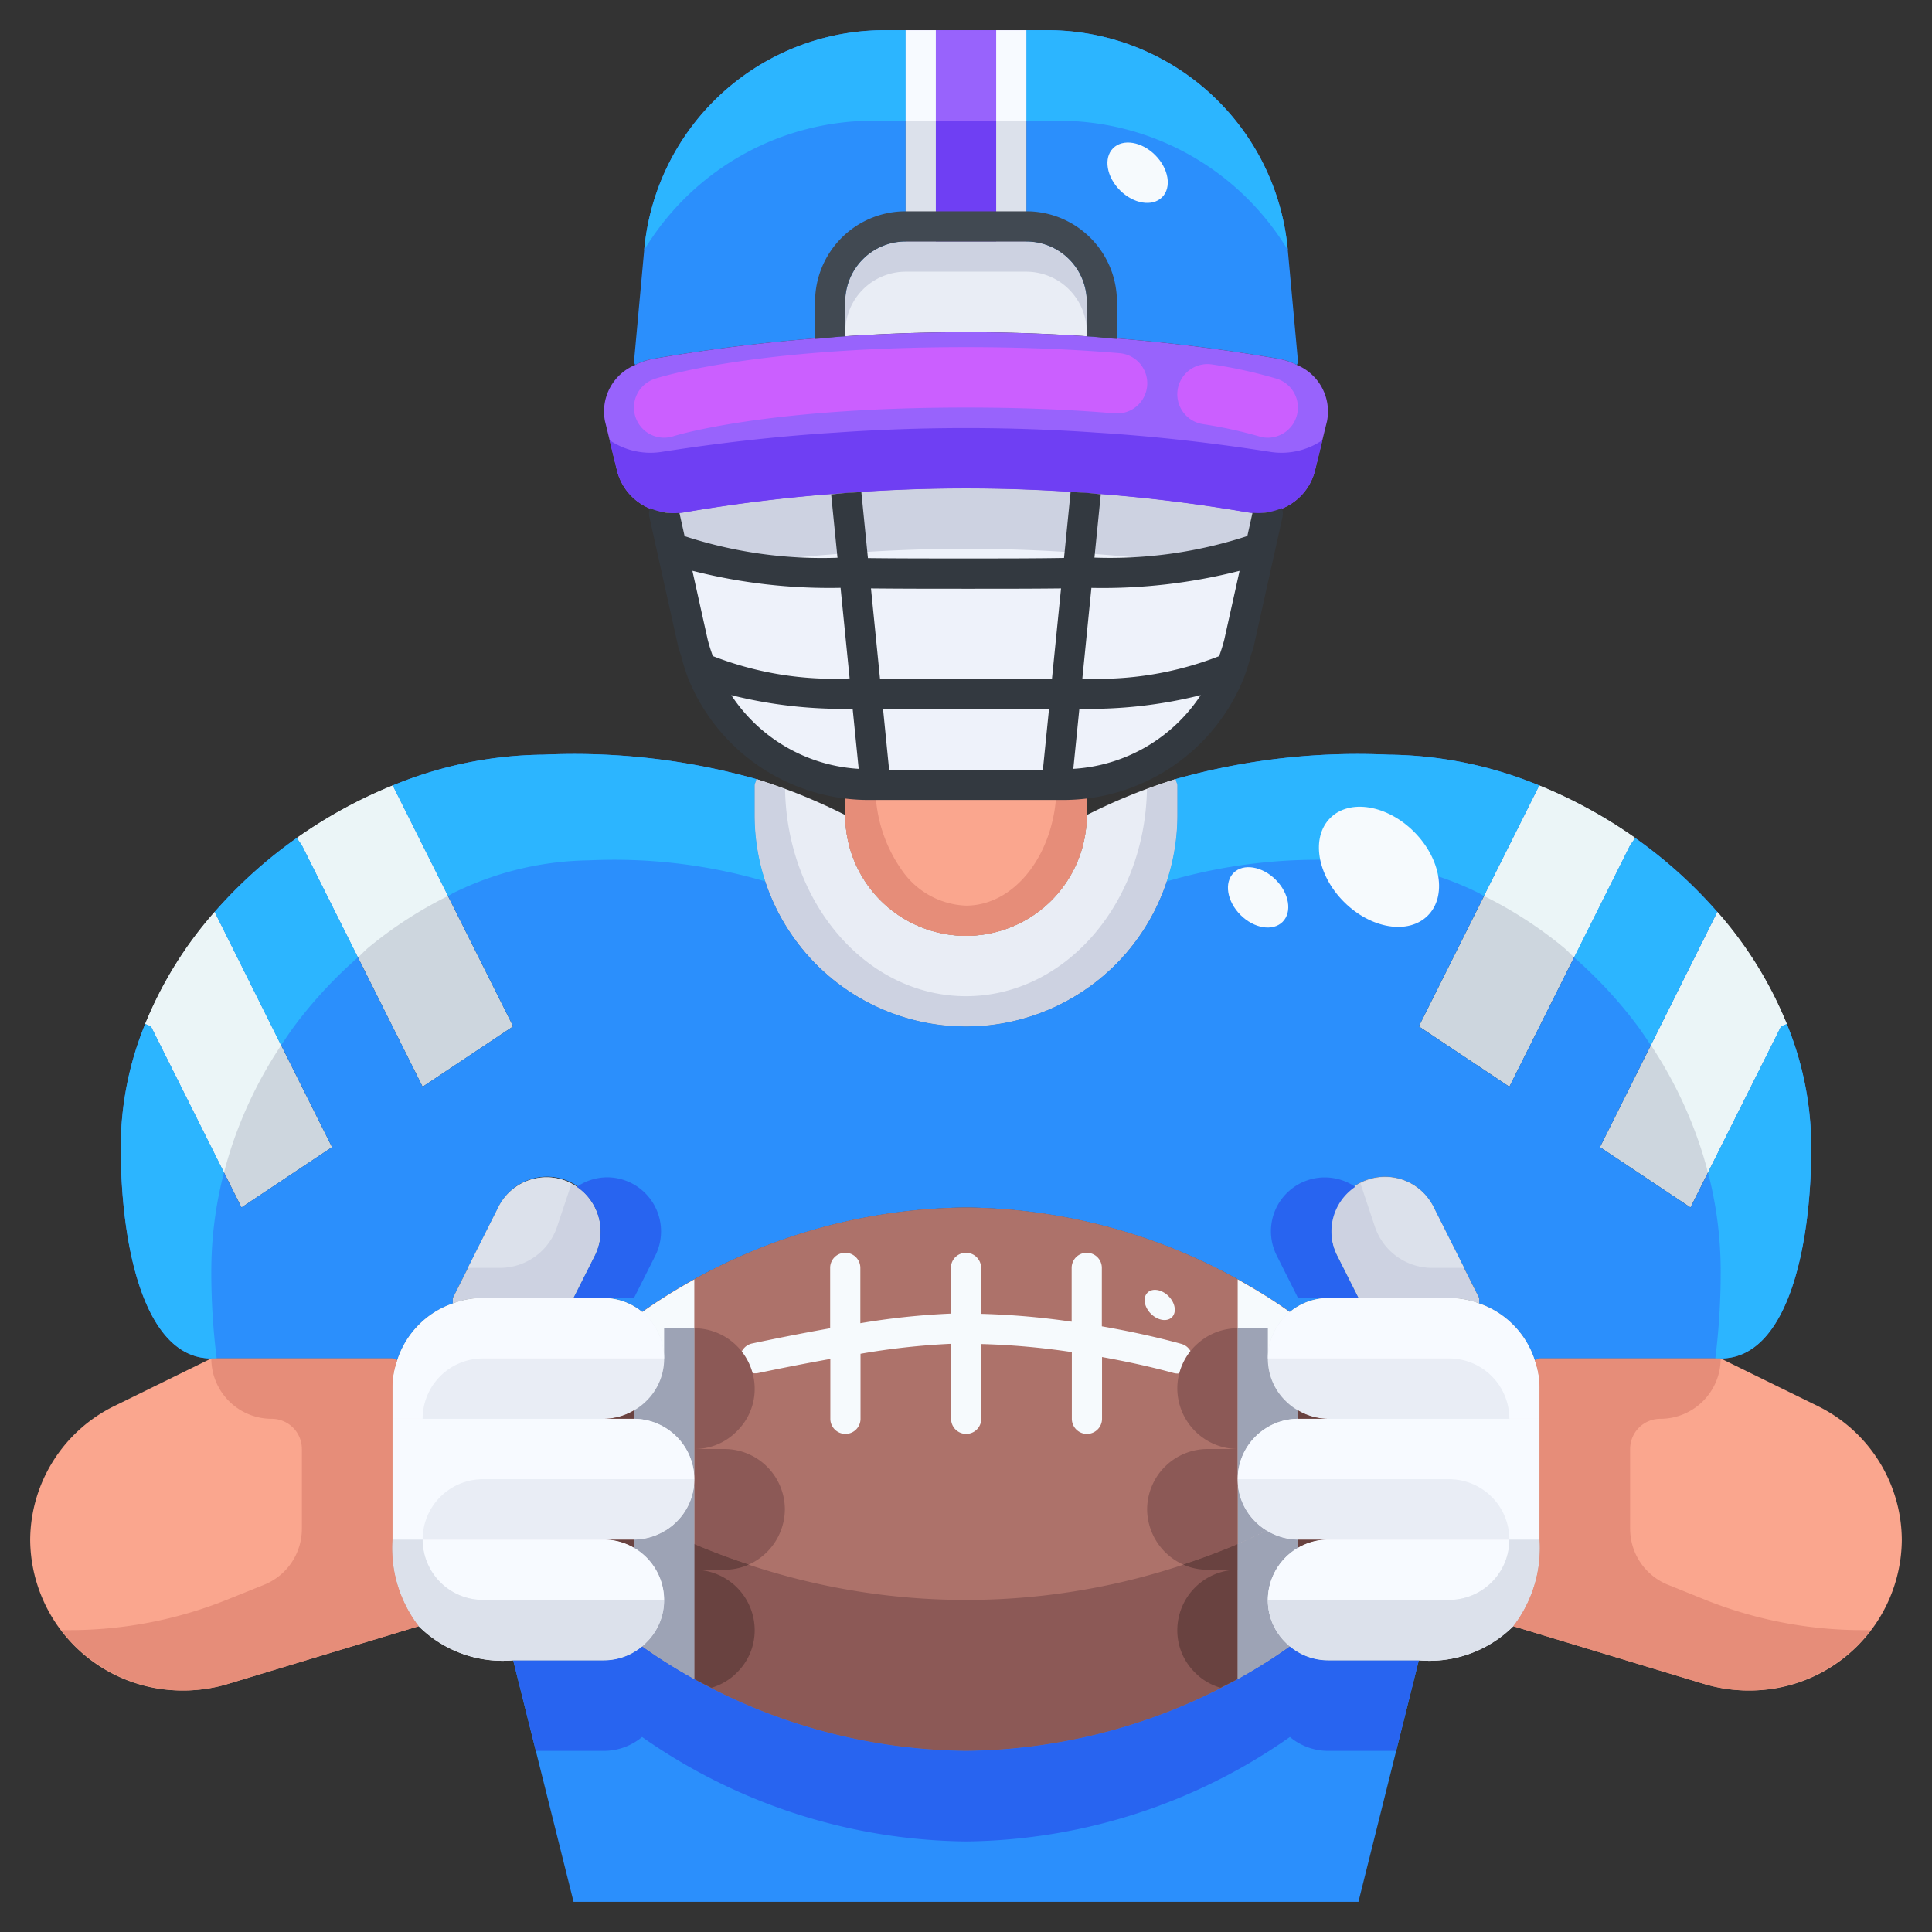 <svg id="_01-american_football" height="512" viewBox="0 0 64 64" width="512" xmlns="http://www.w3.org/2000/svg" data-name="01-american football"><rect x="0" y="0" width="64" height="64" fill="#333333" stroke="none"/><path d="m41.99 16.97a1.941 1.941 0 0 1 -.68 0 53.274 53.274 0 0 0 -5.34-.64 52.611 52.611 0 0 0 -7.94 0 53.274 53.274 0 0 0 -5.34.64 1.941 1.941 0 0 1 -.68 0l-.01.03.25 1.12.71 3.18a5.286 5.286 0 0 0 .24.8 5.972 5.972 0 0 0 4.81 3.84 5.287 5.287 0 0 0 .8.06h6.38a5.287 5.287 0 0 0 .8-.06 5.972 5.972 0 0 0 4.81-3.84 5.286 5.286 0 0 0 .24-.8l.71-3.18.25-1.12z" fill="#eef2fa"/><path d="m42 45a2.015 2.015 0 0 0 2 2h-1a2.006 2.006 0 0 0 -2 2 2.015 2.015 0 0 0 2 2h1a2.006 2.006 0 0 0 -2 2 1.955 1.955 0 0 0 .59 1.41 1.661 1.661 0 0 0 .14.13 19 19 0 0 1 -10.73 3.46 19 19 0 0 1 -10.73-3.46 1.661 1.661 0 0 0 .14-.13 1.955 1.955 0 0 0 .59-1.41 2.006 2.006 0 0 0 -2-2h1a2.015 2.015 0 0 0 2-2 2.006 2.006 0 0 0 -2-2h-1a2.015 2.015 0 0 0 2-2 1.981 1.981 0 0 0 -.73-1.54 19 19 0 0 1 10.73-3.46 19 19 0 0 1 10.73 3.46 1.981 1.981 0 0 0 -.73 1.54z" fill="#ad726a"/><path d="m39 26v1a7 7 0 0 1 -14 0v-1l.06-.19a18.888 18.888 0 0 1 2.94 1.19 4 4 0 0 0 8 0 18.888 18.888 0 0 1 2.94-1.19z" fill="#e9edf5"/><path d="m35.19 26a5.287 5.287 0 0 0 .8-.06l.01.06v1a4 4 0 1 1 -8 0v-1l.01-.06a5.287 5.287 0 0 0 .8.06z" fill="#faa68e"/><path d="m34 8a2.006 2.006 0 0 1 2 2v1.14a59.327 59.327 0 0 0 -8 0v-1.14a2.006 2.006 0 0 1 2-2z" fill="#e9edf5"/><path d="m30 1h4v7h-4z" fill="#6f3ff3"/><path d="m21 12 .34-3.72a8 8 0 0 1 7.97-7.28h.69v7a2.006 2.006 0 0 0 -2 2v1.14a58.237 58.237 0 0 0 -6.32.74 2.189 2.189 0 0 0 -.64.21z" fill="#2b8ffc"/><path d="m42.32 11.88a58.237 58.237 0 0 0 -6.32-.74v-1.14a2.006 2.006 0 0 0 -2-2v-7h.69a8 8 0 0 1 7.97 7.28l.34 3.72-.04.09a2.189 2.189 0 0 0 -.64-.21z" fill="#2b8ffc"/><path d="m36 11.14a58.237 58.237 0 0 1 6.32.74 2.189 2.189 0 0 1 .64.21 1.668 1.668 0 0 1 1 1.86c-.14.56-.27 1.12-.41 1.68a1.846 1.846 0 0 1 -1.56 1.34 1.941 1.941 0 0 1 -.68 0 53.274 53.274 0 0 0 -5.34-.64 52.611 52.611 0 0 0 -7.94 0 53.274 53.274 0 0 0 -5.34.64 1.941 1.941 0 0 1 -.68 0 1.846 1.846 0 0 1 -1.56-1.34c-.14-.56-.27-1.12-.41-1.68a1.668 1.668 0 0 1 1-1.86 2.189 2.189 0 0 1 .64-.21 58.237 58.237 0 0 1 6.32-.74 59.327 59.327 0 0 1 8 0z" fill="#9863fc"/><path d="m7.11 30.21 3.89 7.79-3 2-3-6-.19-.08a13 13 0 0 1 2.3-3.71z" fill="#cdd6de"/><path d="m13.01 26.02 3.99 7.98-3 2-4-8-.17-.24a15.869 15.869 0 0 1 3.18-1.74z" fill="#cdd6de"/><path d="m54.17 27.76-.17.24-4 8-3-2 3.99-7.98a15.869 15.869 0 0 1 3.18 1.74z" fill="#cdd6de"/><path d="m59.19 33.92-.19.08-3 6-3-2 3.89-7.79a13 13 0 0 1 2.3 3.71z" fill="#cdd6de"/><path d="m47 55-2 8h-26l-2-8h3a1.978 1.978 0 0 0 1.27-.46 19 19 0 0 0 10.73 3.46 19 19 0 0 0 10.73-3.46 1.978 1.978 0 0 0 1.27.46z" fill="#2b8ffc"/><path d="m45 43h-1a1.978 1.978 0 0 0 -1.27.46 19 19 0 0 0 -10.73-3.46 19 19 0 0 0 -10.73 3.46 1.978 1.978 0 0 0 -1.27-.46h-1l.71-1.41a1.789 1.789 0 1 0 -3.2-1.6l-1.51 3.01v.18a2.943 2.943 0 0 0 -1.84 1.88l-.16-.06h-6c-2.21 0-3-3.68-3-7a10.8 10.8 0 0 1 .81-4.08l.19.08 3 6 3-2-3.89-7.79a15.464 15.464 0 0 1 2.72-2.45l.17.24 4 8 3-2-3.99-7.98a13.368 13.368 0 0 1 4.99-1.02 22.258 22.258 0 0 1 7.06.81l-.06.19v1a7 7 0 0 0 14 0v-1l-.06-.19a22.258 22.258 0 0 1 7.06-.81 13.368 13.368 0 0 1 4.99 1.02l-3.99 7.98 3 2 4-8 .17-.24a15.464 15.464 0 0 1 2.72 2.45l-3.89 7.79 3 2 3-6 .19-.08a10.8 10.8 0 0 1 .81 4.08c0 3.32-.79 7-3 7h-6l-.16.06a2.943 2.943 0 0 0 -1.84-1.88v-.18l-1.51-3.01a1.789 1.789 0 1 0 -3.2 1.6z" fill="#2b8ffc"/><path d="m18.11 39a1.791 1.791 0 0 1 1.6 2.59l-.71 1.41h-3a2.772 2.772 0 0 0 -1 .18v-.18l1.51-3.01a1.777 1.777 0 0 1 1.6-.99z" fill="#cdd2e1"/><path d="m49 43v.18a2.772 2.772 0 0 0 -1-.18h-3l-.71-1.41a1.789 1.789 0 1 1 3.2-1.6z" fill="#cdd2e1"/><path d="m13 46v5a4.251 4.251 0 0 0 .87 2.87l-6.31 1.91a5.189 5.189 0 0 1 -1.5.22 5.029 5.029 0 0 1 -5.06-4.98 4.968 4.968 0 0 1 2.8-4.45l3.2-1.57h6l.16.06a2.653 2.653 0 0 0 -.16.94z" fill="#faa68e"/><path d="m60.2 46.57a4.968 4.968 0 0 1 2.8 4.45 5.029 5.029 0 0 1 -5.06 4.98 5.189 5.189 0 0 1 -1.5-.22l-6.31-1.91a4.251 4.251 0 0 0 .87-2.87v-5a2.653 2.653 0 0 0 -.16-.94l.16-.06h6z" fill="#faa68e"/><path d="m22 43v12l-.01.02c-3.06-1.94-4.99-4.41-4.99-6.02s1.93-4.08 4.99-6.02z" fill="#ad726a"/><path d="m42 55v-12l.01-.02c3.06 1.94 4.99 4.41 4.99 6.02s-1.93 4.08-4.99 6.02z" fill="#ad726a"/><path d="m42 43v12l.01.02a18.885 18.885 0 0 1 -10.01 2.98 18.885 18.885 0 0 1 -10.01-2.98l.01-.02v-12l-.01-.02a18.885 18.885 0 0 1 10.01-2.98 18.885 18.885 0 0 1 10.01 2.98z" fill="#ad726a"/><path d="m42.01 42.98c-.324-.206-.662-.4-1.01-.6v13.239q.523-.288 1.01-.6c.346-.22.674-.448.99-.679v-10.681c-.316-.231-.644-.459-.99-.679z" fill="#f6fafd"/><path d="m21 43.659v10.682c.316.231.644.459.99.679q.486.31 1.01.6v-13.238c-.348.193-.686.392-1.01.6-.346.218-.674.446-.99.677z" fill="#f6fafd"/><path d="m39.133 44.518c-.828-.229-1.716-.42-2.633-.582v-1.936a.5.5 0 0 0 -1 0v1.783a25.3 25.3 0 0 0 -3-.26v-1.523a.5.5 0 0 0 -1 0v1.515a24.119 24.119 0 0 0 -3 .318v-1.833a.5.5 0 0 0 -1 0v2c-.924.164-1.817.342-2.6.508a.5.5 0 0 0 .206.978c.725-.153 1.547-.316 2.4-.469v1.983a.5.5 0 0 0 1 0v-2.154a23.93 23.93 0 0 1 3-.331v2.485a.5.5 0 0 0 1 0v-2.477a24.466 24.466 0 0 1 3 .267v2.21a.5.5 0 0 0 1 0v-2.046c.822.15 1.622.322 2.367.528a.513.513 0 0 0 .127.018.5.5 0 0 0 .133-.982z" fill="#f6fafd"/><path d="m42.01 50.682a22.772 22.772 0 0 1 -20.02 0 12.19 12.19 0 0 1 -4.45-3.37 3.687 3.687 0 0 0 -.54 1.688c0 1.61 1.93 4.08 4.99 6.02a18.885 18.885 0 0 0 10.01 2.98 18.885 18.885 0 0 0 10.01-2.98c3.06-1.94 4.99-4.41 4.99-6.02a3.687 3.687 0 0 0 -.54-1.688 12.19 12.19 0 0 1 -4.45 3.37z" fill="#8c5956"/><path d="m41 51.148v4.471q.523-.288 1.01-.6c.346-.22.674-.448.99-.679v-4.186c-.316.18-.644.357-.99.528q-.486.242-1.01.466z" fill="#afb4c8"/><path d="m21 50.154v4.187c.316.231.644.459.99.679q.486.31 1.01.6v-4.472q-.523-.225-1.01-.466c-.346-.171-.674-.348-.99-.528z" fill="#afb4c8"/><path d="m13 51v-5a2.653 2.653 0 0 1 .16-.94 2.943 2.943 0 0 1 1.84-1.88 2.772 2.772 0 0 1 1-.18h4a2.01 2.01 0 0 1 2 2 2.015 2.015 0 0 1 -2 2h1a2.006 2.006 0 0 1 2 2 2.015 2.015 0 0 1 -2 2h-1a2.006 2.006 0 0 1 2 2 1.955 1.955 0 0 1 -.59 1.41 1.661 1.661 0 0 1 -.14.13 1.978 1.978 0 0 1 -1.27.46h-3a3.939 3.939 0 0 1 -3.13-1.13 4.251 4.251 0 0 1 -.87-2.87z" fill="#e9edf5"/><path d="m42.73 43.46a1.978 1.978 0 0 1 1.27-.46h4a2.772 2.772 0 0 1 1 .18 2.943 2.943 0 0 1 1.84 1.88 2.653 2.653 0 0 1 .16.94v5a4.251 4.251 0 0 1 -.87 2.87 3.939 3.939 0 0 1 -3.13 1.13h-3a1.978 1.978 0 0 1 -1.27-.46 1.661 1.661 0 0 1 -.14-.13 1.955 1.955 0 0 1 -.59-1.41 2.006 2.006 0 0 1 2-2h-1a2.015 2.015 0 0 1 -2-2 2.006 2.006 0 0 1 2-2h1a2.015 2.015 0 0 1 -2-2 1.981 1.981 0 0 1 .73-1.54z" fill="#e9edf5"/><path d="m28.03 18.33a52.611 52.611 0 0 1 7.94 0 53.274 53.274 0 0 1 5.34.64 2.042 2.042 0 0 0 .245.021l.2-.871.245-1.12-.01-.03a1.941 1.941 0 0 1 -.68 0 53.274 53.274 0 0 0 -5.34-.64 52.611 52.611 0 0 0 -7.94 0 53.274 53.274 0 0 0 -5.34.64 1.941 1.941 0 0 1 -.68 0l-.01.03.25 1.12.2.871a2.042 2.042 0 0 0 .245-.021 53.274 53.274 0 0 1 5.335-.64z" fill="#cdd2e1"/><path d="m35.99 25.94a5.287 5.287 0 0 1 -.8.06h-.19c0 2.21-1.343 4-3 4a2.7 2.7 0 0 1 -2.122-1.17 4.786 4.786 0 0 1 -.878-2.83h-.19a5.287 5.287 0 0 1 -.8-.06l-.01.06v1a4 4 0 0 0 8 0v-1z" fill="#e68d79"/><path d="m42.085 14.97c-1.918-.3-3.846-.52-5.785-.64a61.708 61.708 0 0 0 -8.6 0c-1.939.12-3.867.34-5.785.64a2.4 2.4 0 0 1 -1.721-.389c.085.35.169.7.256 1.049a1.846 1.846 0 0 0 1.56 1.34 1.941 1.941 0 0 0 .68 0 53.274 53.274 0 0 1 5.34-.64 52.611 52.611 0 0 1 7.94 0 53.274 53.274 0 0 1 5.34.64 1.941 1.941 0 0 0 .68 0 1.846 1.846 0 0 0 1.56-1.34c.087-.35.171-.7.256-1.049a2.4 2.4 0 0 1 -1.721.389z" fill="#6f3ff3"/><path d="m7.42 38.841c.089-.34.189-.674.3-1a14.072 14.072 0 0 1 1.592-3.213l-2.202-4.418a13 13 0 0 0 -2.3 3.71l.19.08z" fill="#ebf5f7"/><path d="m11.858 31.715c.118-.105.226-.225.347-.326a13.766 13.766 0 0 1 2.636-1.708l-1.831-3.661a15.869 15.869 0 0 0 -3.18 1.74l.17.24z" fill="#ebf5f7"/><path d="m51.8 31.389c.121.1.229.221.347.326l1.853-3.715.17-.24a15.869 15.869 0 0 0 -3.18-1.74l-1.831 3.661a13.766 13.766 0 0 1 2.641 1.708z" fill="#ebf5f7"/><path d="m56.277 37.838c.114.329.214.663.3 1l2.423-4.838.19-.08a13 13 0 0 0 -2.3-3.71l-2.2 4.415a14.072 14.072 0 0 1 1.587 3.213z" fill="#ebf5f7"/><g fill="#2cb5ff"><path d="m48.955 29.568c.07.033.135.079.2.113l1.835-3.661a13.368 13.368 0 0 0 -4.99-1.02 22.258 22.258 0 0 0 -7.06.81l.06.19v1a7 7 0 0 1 -.358 2.2 17.819 17.819 0 0 1 5.858-.7 10.437 10.437 0 0 1 4.455 1.068z"/><path d="m52.142 31.715a14.727 14.727 0 0 1 2.081 2.239c.162.217.312.444.462.671l2.2-4.415a15.464 15.464 0 0 0 -2.72-2.45l-.165.24z"/><path d="m15.045 29.568a10.437 10.437 0 0 1 4.455-1.068 17.819 17.819 0 0 1 5.858.7 7 7 0 0 1 -.358-2.2v-1l.06-.19a22.258 22.258 0 0 0 -7.06-.81 13.368 13.368 0 0 0 -4.99 1.02l1.831 3.661c.069-.034.134-.081.204-.113z"/><path d="m59.19 33.92-.19.08-2.42 4.841a12.941 12.941 0 0 1 .42 3.268 22.8 22.8 0 0 1 -.178 2.891h.178c2.21 0 3-3.68 3-7a10.8 10.8 0 0 0 -.81-4.08z"/><path d="m7.42 38.841-2.42-4.841-.19-.08a10.8 10.8 0 0 0 -.81 4.08c0 3.32.79 7 3 7h.178a22.8 22.8 0 0 1 -.178-2.891 12.941 12.941 0 0 1 .42-3.268z"/><path d="m9.777 33.954a14.727 14.727 0 0 1 2.081-2.239l-1.858-3.715-.17-.24a15.464 15.464 0 0 0 -2.72 2.45l2.2 4.415c.155-.225.305-.454.467-.671z"/></g><path d="m44.893 39.316a1.783 1.783 0 0 0 -2.6 2.274l.707 1.41h2l-.71-1.41a1.787 1.787 0 0 1 .603-2.274z" fill="#2864f0"/><path d="m20.11 39a1.783 1.783 0 0 0 -1 .316 1.787 1.787 0 0 1 .6 2.274l-.71 1.41h2l.71-1.41a1.791 1.791 0 0 0 -1.6-2.59z" fill="#2864f0"/><path d="m44 55a1.978 1.978 0 0 1 -1.27-.46 19 19 0 0 1 -10.73 3.46 19 19 0 0 1 -10.73-3.46 1.978 1.978 0 0 1 -1.27.46h-3l.75 3h2.25a1.978 1.978 0 0 0 1.27-.46 19 19 0 0 0 10.73 3.46 19 19 0 0 0 10.73-3.46 1.978 1.978 0 0 0 1.27.46h2.25l.75-3z" fill="#2864f0"/><path d="m20 47h1v-.279a1.959 1.959 0 0 1 -1 .279z" fill="#694240"/><path d="m20 51a1.975 1.975 0 0 1 1 .279v-.279z" fill="#694240"/><path d="m24.41 47.41a1.955 1.955 0 0 0 .59-1.41 2.01 2.01 0 0 0 -2-2v4a1.955 1.955 0 0 0 1.41-.59z" fill="#8c5956"/><path d="m26 50a2.006 2.006 0 0 0 -2-2h-1v3.148c.57.246 1.179.469 1.809.678a2.023 2.023 0 0 0 1.191-1.826z" fill="#8c5956"/><path d="m22 44v1a1.955 1.955 0 0 1 -.59 1.41 1.911 1.911 0 0 1 -.41.311v.279a1.975 1.975 0 0 1 1 .279 2 2 0 0 1 1 1.721v-5z" fill="#9da3b5"/><path d="m23 51.148v.852h1a1.974 1.974 0 0 0 .809-.174c-.63-.209-1.239-.432-1.809-.678z" fill="#694240"/><path d="m23.567 55.91a2 2 0 0 0 .7-.37 1.661 1.661 0 0 0 .14-.13 1.955 1.955 0 0 0 .593-1.41 2.006 2.006 0 0 0 -2-2v3.619c.183.102.378.195.567.291z" fill="#694240"/><path d="m22.41 50.41a1.939 1.939 0 0 1 -.376.293l-.034.018a1.959 1.959 0 0 1 -1 .279v.279a2 2 0 0 1 1 1.721 1.955 1.955 0 0 1 -.59 1.41c-.047.047-.086.084-.131.122.233.164.462.33.711.488q.486.309 1.01.6v-6.62a1.955 1.955 0 0 1 -.59 1.41z" fill="#9da3b5"/><path d="m44 47a1.959 1.959 0 0 1 -1-.279v.279z" fill="#694240"/><path d="m44 51h-1v.279a1.975 1.975 0 0 1 1-.279z" fill="#694240"/><path d="m41.59 50.41a1.955 1.955 0 0 1 -.59-1.41v2.148q.5-.215.966-.445a1.939 1.939 0 0 1 -.376-.293z" fill="#9da3b5"/><path d="m41 49v-1h-1a2.006 2.006 0 0 0 -2 2 2.023 2.023 0 0 0 1.191 1.826c.63-.209 1.239-.432 1.809-.678z" fill="#8c5956"/><path d="m39.73 44.46a1.981 1.981 0 0 0 -.73 1.54 2.015 2.015 0 0 0 2 2v-4a1.978 1.978 0 0 0 -1.27.46z" fill="#8c5956"/><path d="m42.59 46.41a1.955 1.955 0 0 1 -.59-1.41v-1h-1v5a2 2 0 0 1 1-1.721 1.975 1.975 0 0 1 1-.279v-.279a1.911 1.911 0 0 1 -.41-.311z" fill="#9da3b5"/><path d="m39 54a1.955 1.955 0 0 0 .59 1.41 1.661 1.661 0 0 0 .14.13 2 2 0 0 0 .7.37c.189-.1.384-.189.567-.291v-3.619a2.006 2.006 0 0 0 -1.997 2z" fill="#694240"/><path d="m41 51.148c-.57.246-1.179.469-1.809.678a1.974 1.974 0 0 0 .809.174h1z" fill="#694240"/><path d="m43 51.279v-.279a1.959 1.959 0 0 1 -1-.279l-.034-.018q-.467.23-.966.445v4.471q.523-.289 1.01-.6c.249-.158.478-.324.711-.488-.045-.038-.084-.075-.131-.122a1.955 1.955 0 0 1 -.59-1.409 2 2 0 0 1 1-1.721z" fill="#9da3b5"/><path d="m42 53a1.955 1.955 0 0 0 .59 1.41c.047.047.086.084.131.122.092-.064.19-.126.279-.191v-3.062a2 2 0 0 0 -1 1.721z" fill="#e9edf5"/><path d="m50 51h-6a2.006 2.006 0 0 0 -2 2h6a2 2 0 0 0 2-2z" fill="#f7faff"/><path d="m48 49h-7a2.015 2.015 0 0 0 2 2h7a2 2 0 0 0 -2-2z" fill="#e9edf5"/><path d="m48 53h-6a1.955 1.955 0 0 0 .59 1.41 1.661 1.661 0 0 0 .14.13 1.978 1.978 0 0 0 1.27.46h3a3.939 3.939 0 0 0 3.13-1.13 4.251 4.251 0 0 0 .87-2.87h-1a2 2 0 0 1 -2 2z" fill="#dce1eb"/><path d="m50.84 45.06a2.943 2.943 0 0 0 -1.84-1.88 2.772 2.772 0 0 0 -1-.18h-4a2.01 2.01 0 0 0 -2 2h6a2 2 0 0 1 2 2h1v-1a2.653 2.653 0 0 0 -.16-.94z" fill="#f7faff"/><path d="m44 47h-1a2.006 2.006 0 0 0 -2 2h7a2 2 0 0 1 2 2h1v-4z" fill="#f7faff"/><path d="m14 51h6a2.006 2.006 0 0 1 2 2h-6a2 2 0 0 1 -2-2z" fill="#f7faff"/><path d="m16 49h7a2.015 2.015 0 0 1 -2 2h-7a2 2 0 0 1 2-2z" fill="#e9edf5"/><path d="m16 53h6a1.955 1.955 0 0 1 -.59 1.41 1.661 1.661 0 0 1 -.14.13 1.978 1.978 0 0 1 -1.27.46h-3a3.939 3.939 0 0 1 -3.13-1.13 4.251 4.251 0 0 1 -.87-2.87h1a2 2 0 0 0 2 2z" fill="#dce1eb"/><path d="m13.16 45.06a2.943 2.943 0 0 1 1.84-1.88 2.772 2.772 0 0 1 1-.18h4a2.01 2.01 0 0 1 2 2h-6a2 2 0 0 0 -2 2h-1v-1a2.653 2.653 0 0 1 .16-.94z" fill="#f7faff"/><path d="m20 47h1a2.006 2.006 0 0 1 2 2h-7a2 2 0 0 0 -2 2h-1v-4z" fill="#f7faff"/><path d="m13 46a2.653 2.653 0 0 1 .16-.94l-.16-.06h-6a2 2 0 0 0 2 2 1 1 0 0 1 1 1v2.646a2 2 0 0 1 -1.257 1.854l-1.243.5a14 14 0 0 1 -5.2 1h-.273a5.107 5.107 0 0 0 4.033 2 5.189 5.189 0 0 0 1.5-.22l6.31-1.91a4.251 4.251 0 0 1 -.87-2.87z" fill="#e68d79"/><path d="m61.7 54a14 14 0 0 1 -5.2-1l-1.24-.5a2 2 0 0 1 -1.26-1.854v-2.646a1 1 0 0 1 1-1 2 2 0 0 0 2-2h-6l-.16.06a2.653 2.653 0 0 1 .16.94v5a4.251 4.251 0 0 1 -.87 2.87l6.31 1.91a5.189 5.189 0 0 0 1.5.22 5.107 5.107 0 0 0 4.033-2z" fill="#e68d79"/><path d="m18.456 40.632.475-1.425a1.756 1.756 0 0 0 -.821-.207 1.777 1.777 0 0 0 -1.6.99l-1.01 2.01h1.056a2 2 0 0 0 1.9-1.368z" fill="#dce1eb"/><path d="m47.442 42h1.058l-1.01-2.01a1.777 1.777 0 0 0 -1.6-.99 1.756 1.756 0 0 0 -.821.207l.475 1.425a2 2 0 0 0 1.898 1.368z" fill="#dce1eb"/><path d="m38.94 25.81c-.3.093-.628.217-.946.335-.067 3.802-2.72 6.855-5.994 6.855s-5.927-3.053-5.994-6.855c-.318-.118-.641-.242-.946-.335l-.06.19v1a7 7 0 0 0 14 0v-1z" fill="#cdd2e1"/><path d="m34 8h-4a2.006 2.006 0 0 0 -2 2v1a2.006 2.006 0 0 1 2-2h4a2.006 2.006 0 0 1 2 2v-1a2.006 2.006 0 0 0 -2-2z" fill="#cdd2e1"/><path d="m30 1h1v7h-1z" fill="#dce1eb"/><path d="m33 1h1v7h-1z" fill="#dce1eb"/><path d="m30 1h4v3h-4z" fill="#9863fc"/><path d="m29.065 4h.935v-3h-.69a8 8 0 0 0 -7.97 7.28 8.859 8.859 0 0 1 7.725-4.28z" fill="#2cb5ff"/><path d="m34.182 4h.753a8.859 8.859 0 0 1 7.725 4.282 8 8 0 0 0 -7.97-7.282h-.69v3z" fill="#2cb5ff"/><path d="m30 1h1v3h-1z" fill="#f7faff"/><path d="m33 1h1v3h-1z" fill="#f7faff"/><path d="m41.491 16.986-.171.77a14.62 14.62 0 0 1 -5.065.716l.21-2.1c-.165-.013-.33-.036-.5-.047s-.335-.018-.5-.029l-.218 2.187c-.947.017-2.02.017-3.247.017s-2.3 0-3.249-.012l-.218-2.188c-.168.011-.336.016-.5.029s-.33.034-.5.047l.21 2.1a14.62 14.62 0 0 1 -5.065-.716l-.171-.77a1.931 1.931 0 0 1 -.5-.016 2.015 2.015 0 0 1 -.472-.137.484.484 0 0 0 -.026.275l.124.561.177.795.655 2.946c.026.118.074.224.106.339a6.758 6.758 0 0 0 .221.707 6.453 6.453 0 0 0 6.021 4.04h6.374a6.453 6.453 0 0 0 6.018-4.044 6.758 6.758 0 0 0 .221-.707c.032-.115.08-.221.106-.339l.655-2.946.177-.795.124-.561a.484.484 0 0 0 -.026-.275 2.015 2.015 0 0 1 -.472.137 1.931 1.931 0 0 1 -.499.016zm-18.047 4.207-.508-2.286a18.38 18.38 0 0 0 4.909.566l.3 3a11.011 11.011 0 0 1 -4.531-.739 5.621 5.621 0 0 1 -.17-.541zm.78 1.834a15.14 15.14 0 0 0 4.021.451l.2 1.991a5.439 5.439 0 0 1 -4.221-2.442zm10.323 2.473h-5.094l-.2-2.007c.793.007 1.7.007 2.748.007s1.955 0 2.748-.007zm.3-3.008c-.811.008-1.747.008-2.847.008s-2.036 0-2.848-.008l-.3-3c.932.01 1.969.011 3.148.011s2.216 0 3.148-.011zm.708 2.977.2-1.991a15.14 15.14 0 0 0 4.021-.451 5.439 5.439 0 0 1 -4.22 2.442zm5-4.276a5.621 5.621 0 0 1 -.17.543 11.011 11.011 0 0 1 -4.531.739l.3-3a18.38 18.38 0 0 0 4.909-.566z" fill="#333940"/><path d="m28 10a2 2 0 0 1 2-2h4a2 2 0 0 1 2 2v1.14c.334.021.666.063 1 .089v-1.229a3 3 0 0 0 -3-3h-4a3 3 0 0 0 -3 3v1.229c.334-.026.666-.068 1-.089z" fill="#414952"/><path d="m42 14.5a.973.973 0 0 1 -.316-.052 14.814 14.814 0 0 0 -1.849-.4 1 1 0 0 1 .33-1.973 15.527 15.527 0 0 1 2.151.478 1 1 0 0 1 -.316 1.947z" fill="#cb5fff"/><path d="m22 14.5a1 1 0 0 1 -.318-1.948c.13-.044 3.237-1.052 10.318-1.052 1.811 0 3.522.067 5.084.2a1 1 0 1 1 -.167 1.993c-1.507-.129-3.162-.193-4.917-.193-6.7 0-9.658.94-9.687.949a.991.991 0 0 1 -.313.051z" fill="#cb5fff"/><ellipse cx="45.684" cy="28.695" fill="#f6fafd" rx="1.642" ry="2.286" transform="matrix(.707 -.707 .707 .707 -6.905 40.726)"/><ellipse cx="41.682" cy="29.708" fill="#f6fafd" rx=".825" ry="1.148" transform="matrix(.707 -.707 .707 .707 -8.796 38.192)"/><ellipse cx="37.682" cy="5.708" fill="#f6fafd" rx=".825" ry="1.148" transform="matrix(.707 -.707 .707 .707 7.008 28.327)"/><ellipse cx="38.427" cy="43.208" fill="#f6fafd" rx=".413" ry=".574" transform="matrix(.707 -.707 .707 .707 -19.299 39.848)"/></svg>
